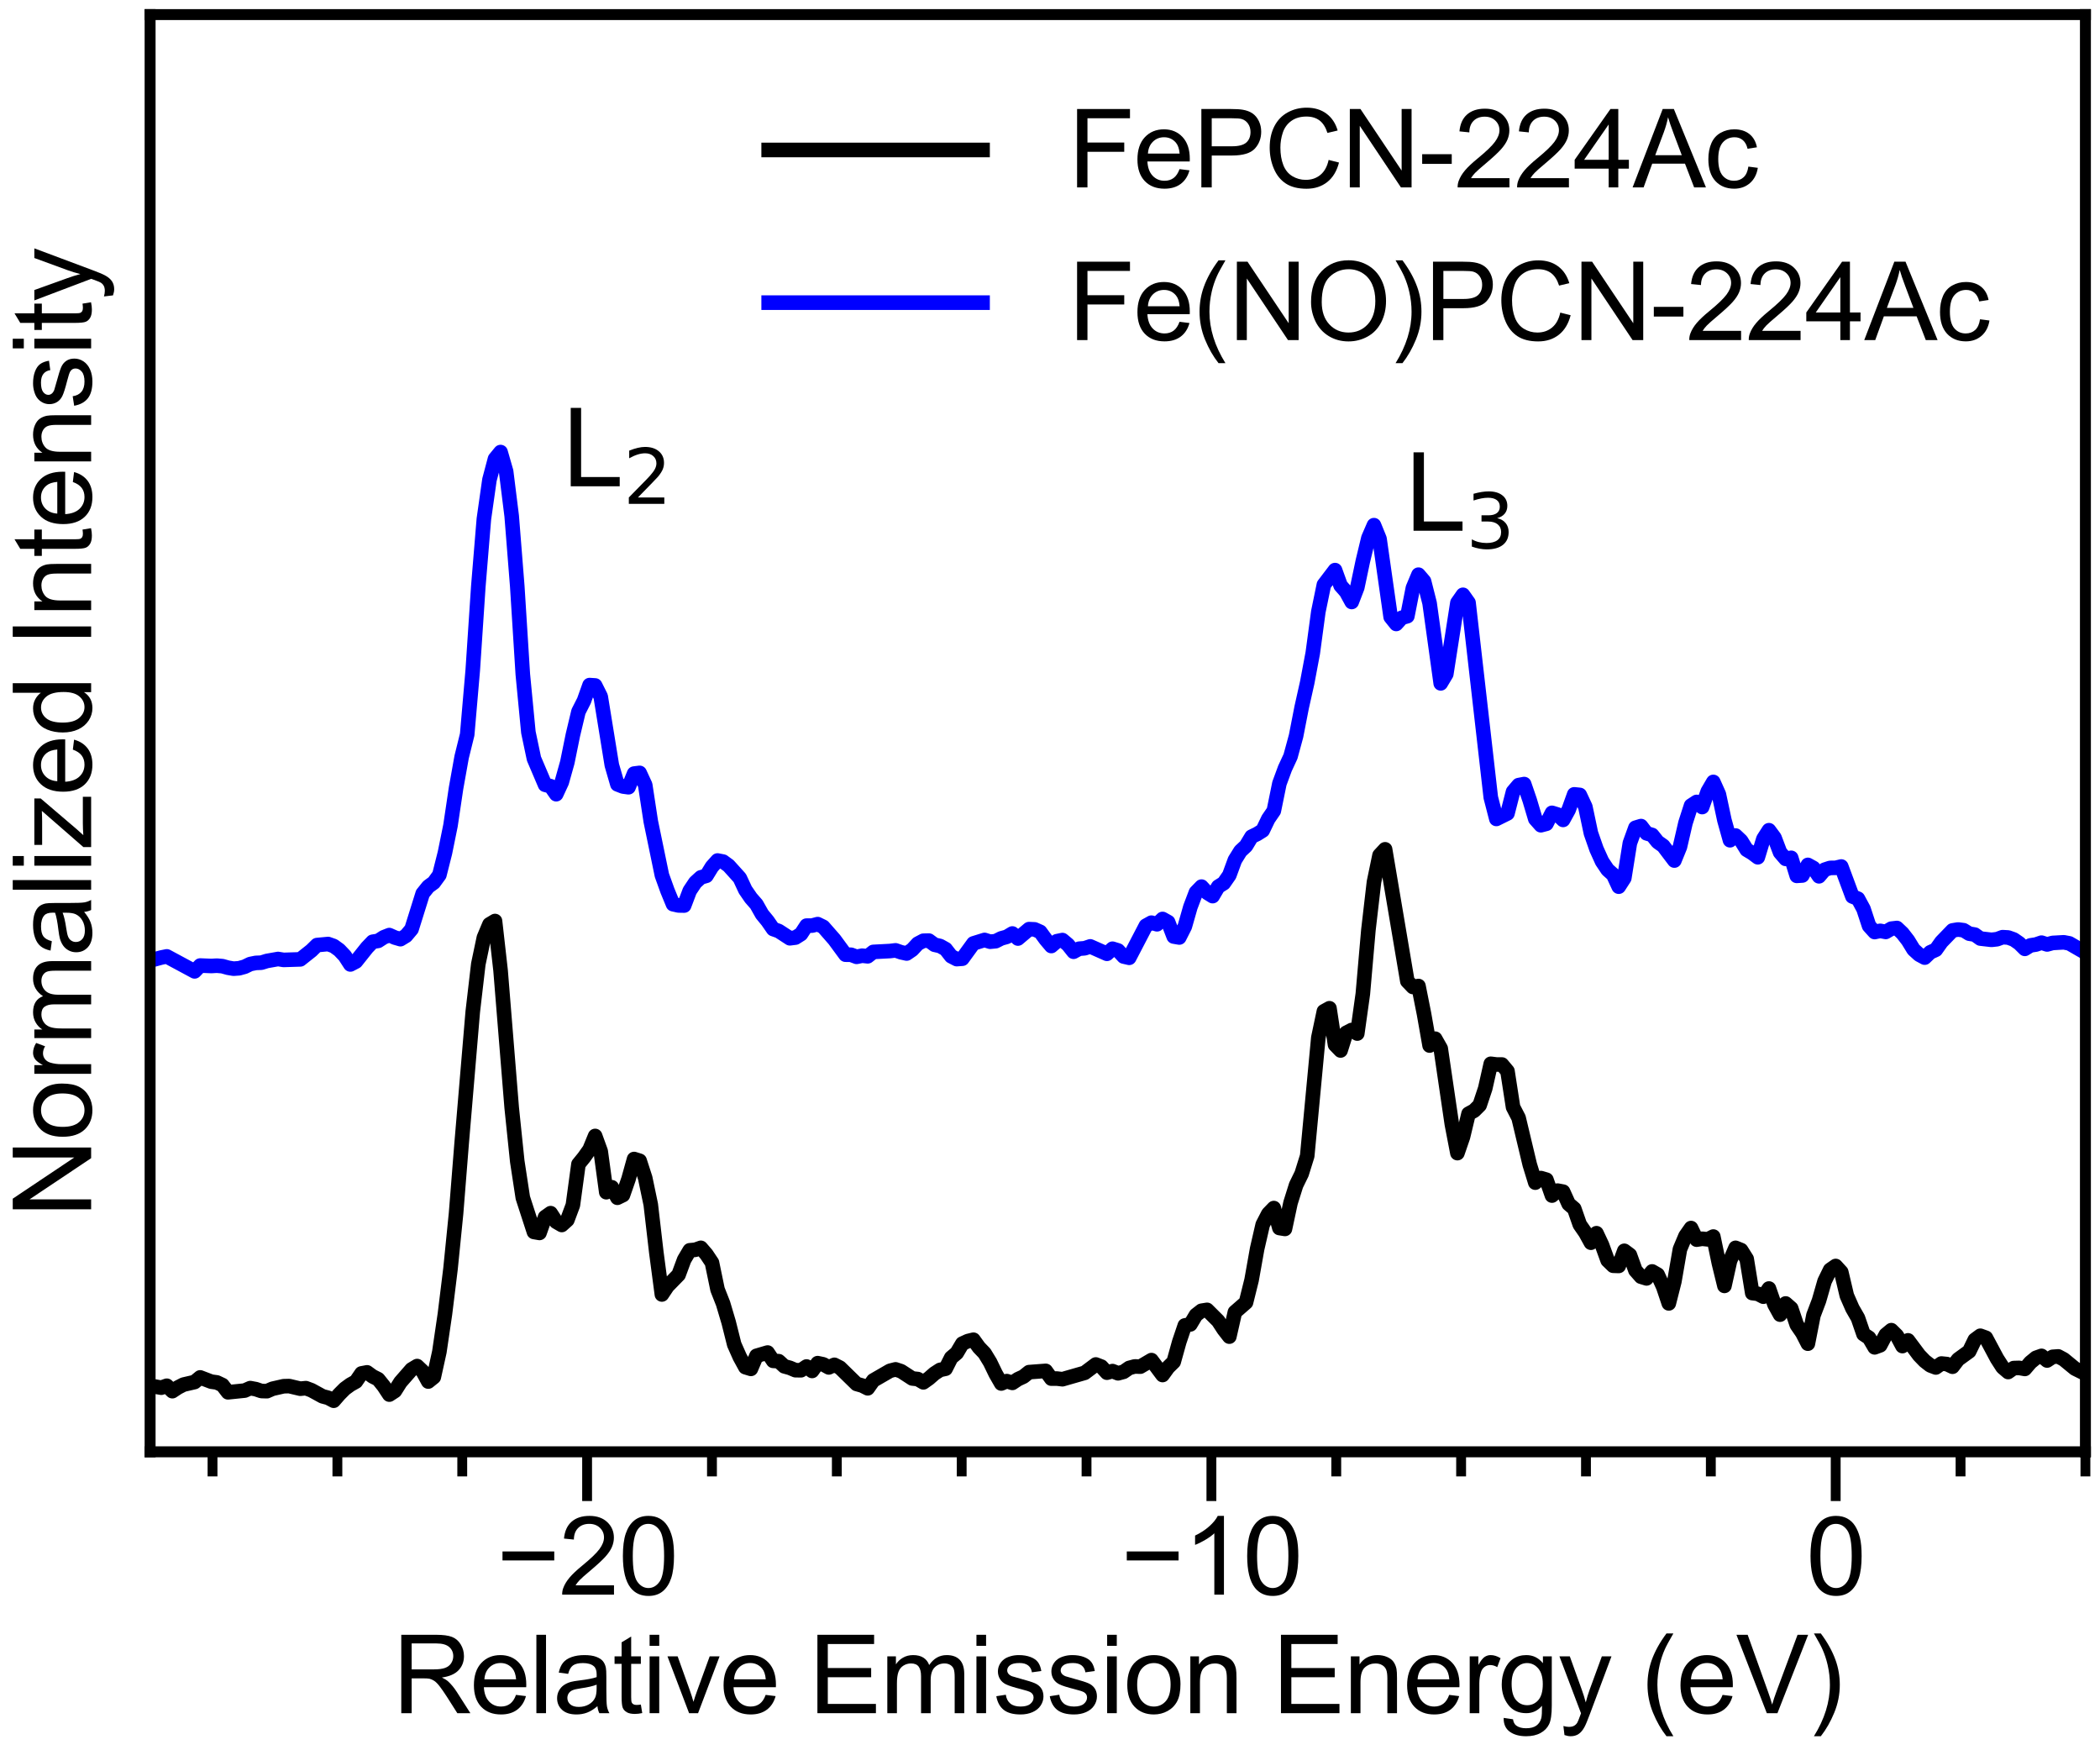 <?xml version="1.0" encoding="utf-8" standalone="no"?>
<!DOCTYPE svg PUBLIC "-//W3C//DTD SVG 1.1//EN"
  "http://www.w3.org/Graphics/SVG/1.1/DTD/svg11.dtd">
<svg xmlns:xlink="http://www.w3.org/1999/xlink" width="432pt" height="360pt" viewBox="0 0 432 360" xmlns="http://www.w3.org/2000/svg" version="1.1">
 <defs>
  <style type="text/css">*{stroke-linejoin: round; stroke-linecap: butt}</style>
 </defs>
 <g id="figure_1">
  <g id="patch_1">
   <path d="M 0 360 
L 432 360 
L 432 0 
L 0 0 
z
" style="fill: #ffffff"/>
  </g>
  <g id="axes_1">
   <g id="patch_2">
    <path d="M 30.878 298.609 
L 429 298.609 
L 429 3 
L 30.878 3 
z
" style="fill: #ffffff"/>
   </g>
   <g id="matplotlib.axis_1">
    <g id="xtick_1">
     <g id="line2d_1">
      <defs>
       <path id="m5e67b6a4f3" d="M 0 0 
L 0 10.125 
" style="stroke: #000000; stroke-width: 2.025"/>
      </defs>
      <g>
       <use xlink:href="#m5e67b6a4f3" x="120.776" y="298.609" style="stroke: #000000; stroke-width: 2.025"/>
      </g>
     </g>
     <g id="text_1">
      <!-- −20 -->
      <g transform="translate(102.118 327.982) scale(0.22 -0.22)">
       <defs>
        <path id="ArialMT-2212" d="M 3381 1997 
L 356 1997 
L 356 2522 
L 3381 2522 
L 3381 1997 
z
" transform="scale(0.016)"/>
        <path id="ArialMT-32" d="M 3222 541 
L 3222 0 
L 194 0 
Q 188 203 259 391 
Q 375 700 629 1000 
Q 884 1300 1366 1694 
Q 2113 2306 2375 2664 
Q 2638 3022 2638 3341 
Q 2638 3675 2398 3904 
Q 2159 4134 1775 4134 
Q 1369 4134 1125 3890 
Q 881 3647 878 3216 
L 300 3275 
Q 359 3922 746 4261 
Q 1134 4600 1788 4600 
Q 2447 4600 2831 4234 
Q 3216 3869 3216 3328 
Q 3216 3053 3103 2787 
Q 2991 2522 2730 2228 
Q 2469 1934 1863 1422 
Q 1356 997 1212 845 
Q 1069 694 975 541 
L 3222 541 
z
" transform="scale(0.016)"/>
        <path id="ArialMT-30" d="M 266 2259 
Q 266 3072 433 3567 
Q 600 4063 929 4331 
Q 1259 4600 1759 4600 
Q 2128 4600 2406 4451 
Q 2684 4303 2865 4023 
Q 3047 3744 3150 3342 
Q 3253 2941 3253 2259 
Q 3253 1453 3087 958 
Q 2922 463 2592 192 
Q 2263 -78 1759 -78 
Q 1097 -78 719 397 
Q 266 969 266 2259 
z
M 844 2259 
Q 844 1131 1108 757 
Q 1372 384 1759 384 
Q 2147 384 2411 759 
Q 2675 1134 2675 2259 
Q 2675 3391 2411 3762 
Q 2147 4134 1753 4134 
Q 1366 4134 1134 3806 
Q 844 3388 844 2259 
z
" transform="scale(0.016)"/>
       </defs>
       <use xlink:href="#ArialMT-2212"/>
       <use xlink:href="#ArialMT-32" x="58.398"/>
       <use xlink:href="#ArialMT-30" x="114.014"/>
      </g>
     </g>
    </g>
    <g id="xtick_2">
     <g id="line2d_2">
      <g>
       <use xlink:href="#m5e67b6a4f3" x="249.203" y="298.609" style="stroke: #000000; stroke-width: 2.025"/>
      </g>
     </g>
     <g id="text_2">
      <!-- −10 -->
      <g transform="translate(230.544 327.982) scale(0.22 -0.22)">
       <defs>
        <path id="ArialMT-31" d="M 2384 0 
L 1822 0 
L 1822 3584 
Q 1619 3391 1289 3197 
Q 959 3003 697 2906 
L 697 3450 
Q 1169 3672 1522 3987 
Q 1875 4303 2022 4600 
L 2384 4600 
L 2384 0 
z
" transform="scale(0.016)"/>
       </defs>
       <use xlink:href="#ArialMT-2212"/>
       <use xlink:href="#ArialMT-31" x="58.398"/>
       <use xlink:href="#ArialMT-30" x="114.014"/>
      </g>
     </g>
    </g>
    <g id="xtick_3">
     <g id="line2d_3">
      <g>
       <use xlink:href="#m5e67b6a4f3" x="377.629" y="298.609" style="stroke: #000000; stroke-width: 2.025"/>
      </g>
     </g>
     <g id="text_3">
      <!-- 0 -->
      <g transform="translate(371.512 327.982) scale(0.22 -0.22)">
       <use xlink:href="#ArialMT-30"/>
      </g>
     </g>
    </g>
    <g id="xtick_4">
     <g id="line2d_4">
      <defs>
       <path id="m7cd002c8b7" d="M 0 0 
L 0 5.062 
" style="stroke: #000000; stroke-width: 2.025"/>
      </defs>
      <g>
       <use xlink:href="#m7cd002c8b7" x="43.72" y="298.609" style="stroke: #000000; stroke-width: 2.025"/>
      </g>
     </g>
    </g>
    <g id="xtick_5">
     <g id="line2d_5">
      <g>
       <use xlink:href="#m7cd002c8b7" x="69.406" y="298.609" style="stroke: #000000; stroke-width: 2.025"/>
      </g>
     </g>
    </g>
    <g id="xtick_6">
     <g id="line2d_6">
      <g>
       <use xlink:href="#m7cd002c8b7" x="95.091" y="298.609" style="stroke: #000000; stroke-width: 2.025"/>
      </g>
     </g>
    </g>
    <g id="xtick_7">
     <g id="line2d_7">
      <g>
       <use xlink:href="#m7cd002c8b7" x="146.462" y="298.609" style="stroke: #000000; stroke-width: 2.025"/>
      </g>
     </g>
    </g>
    <g id="xtick_8">
     <g id="line2d_8">
      <g>
       <use xlink:href="#m7cd002c8b7" x="172.147" y="298.609" style="stroke: #000000; stroke-width: 2.025"/>
      </g>
     </g>
    </g>
    <g id="xtick_9">
     <g id="line2d_9">
      <g>
       <use xlink:href="#m7cd002c8b7" x="197.832" y="298.609" style="stroke: #000000; stroke-width: 2.025"/>
      </g>
     </g>
    </g>
    <g id="xtick_10">
     <g id="line2d_10">
      <g>
       <use xlink:href="#m7cd002c8b7" x="223.517" y="298.609" style="stroke: #000000; stroke-width: 2.025"/>
      </g>
     </g>
    </g>
    <g id="xtick_11">
     <g id="line2d_11">
      <g>
       <use xlink:href="#m7cd002c8b7" x="274.888" y="298.609" style="stroke: #000000; stroke-width: 2.025"/>
      </g>
     </g>
    </g>
    <g id="xtick_12">
     <g id="line2d_12">
      <g>
       <use xlink:href="#m7cd002c8b7" x="300.573" y="298.609" style="stroke: #000000; stroke-width: 2.025"/>
      </g>
     </g>
    </g>
    <g id="xtick_13">
     <g id="line2d_13">
      <g>
       <use xlink:href="#m7cd002c8b7" x="326.259" y="298.609" style="stroke: #000000; stroke-width: 2.025"/>
      </g>
     </g>
    </g>
    <g id="xtick_14">
     <g id="line2d_14">
      <g>
       <use xlink:href="#m7cd002c8b7" x="351.944" y="298.609" style="stroke: #000000; stroke-width: 2.025"/>
      </g>
     </g>
    </g>
    <g id="xtick_15">
     <g id="line2d_15">
      <g>
       <use xlink:href="#m7cd002c8b7" x="403.314" y="298.609" style="stroke: #000000; stroke-width: 2.025"/>
      </g>
     </g>
    </g>
    <g id="xtick_16">
     <g id="line2d_16">
      <g>
       <use xlink:href="#m7cd002c8b7" x="429" y="298.609" style="stroke: #000000; stroke-width: 2.025"/>
      </g>
     </g>
    </g>
    <g id="text_4">
     <!-- Relative Emission Energy (eV) -->
     <g transform="translate(80.779 352.369) scale(0.22 -0.22)">
      <defs>
       <path id="ArialMT-52" d="M 503 0 
L 503 4581 
L 2534 4581 
Q 3147 4581 3465 4457 
Q 3784 4334 3975 4021 
Q 4166 3709 4166 3331 
Q 4166 2844 3850 2509 
Q 3534 2175 2875 2084 
Q 3116 1969 3241 1856 
Q 3506 1613 3744 1247 
L 4541 0 
L 3778 0 
L 3172 953 
Q 2906 1366 2734 1584 
Q 2563 1803 2427 1890 
Q 2291 1978 2150 2013 
Q 2047 2034 1813 2034 
L 1109 2034 
L 1109 0 
L 503 0 
z
M 1109 2559 
L 2413 2559 
Q 2828 2559 3062 2645 
Q 3297 2731 3419 2920 
Q 3541 3109 3541 3331 
Q 3541 3656 3305 3865 
Q 3069 4075 2559 4075 
L 1109 4075 
L 1109 2559 
z
" transform="scale(0.016)"/>
       <path id="ArialMT-65" d="M 2694 1069 
L 3275 997 
Q 3138 488 2766 206 
Q 2394 -75 1816 -75 
Q 1088 -75 661 373 
Q 234 822 234 1631 
Q 234 2469 665 2931 
Q 1097 3394 1784 3394 
Q 2450 3394 2872 2941 
Q 3294 2488 3294 1666 
Q 3294 1616 3291 1516 
L 816 1516 
Q 847 969 1125 678 
Q 1403 388 1819 388 
Q 2128 388 2347 550 
Q 2566 713 2694 1069 
z
M 847 1978 
L 2700 1978 
Q 2663 2397 2488 2606 
Q 2219 2931 1791 2931 
Q 1403 2931 1139 2672 
Q 875 2413 847 1978 
z
" transform="scale(0.016)"/>
       <path id="ArialMT-6c" d="M 409 0 
L 409 4581 
L 972 4581 
L 972 0 
L 409 0 
z
" transform="scale(0.016)"/>
       <path id="ArialMT-61" d="M 2588 409 
Q 2275 144 1986 34 
Q 1697 -75 1366 -75 
Q 819 -75 525 192 
Q 231 459 231 875 
Q 231 1119 342 1320 
Q 453 1522 633 1644 
Q 813 1766 1038 1828 
Q 1203 1872 1538 1913 
Q 2219 1994 2541 2106 
Q 2544 2222 2544 2253 
Q 2544 2597 2384 2738 
Q 2169 2928 1744 2928 
Q 1347 2928 1158 2789 
Q 969 2650 878 2297 
L 328 2372 
Q 403 2725 575 2942 
Q 747 3159 1072 3276 
Q 1397 3394 1825 3394 
Q 2250 3394 2515 3294 
Q 2781 3194 2906 3042 
Q 3031 2891 3081 2659 
Q 3109 2516 3109 2141 
L 3109 1391 
Q 3109 606 3145 398 
Q 3181 191 3288 0 
L 2700 0 
Q 2613 175 2588 409 
z
M 2541 1666 
Q 2234 1541 1622 1453 
Q 1275 1403 1131 1340 
Q 988 1278 909 1158 
Q 831 1038 831 891 
Q 831 666 1001 516 
Q 1172 366 1500 366 
Q 1825 366 2078 508 
Q 2331 650 2450 897 
Q 2541 1088 2541 1459 
L 2541 1666 
z
" transform="scale(0.016)"/>
       <path id="ArialMT-74" d="M 1650 503 
L 1731 6 
Q 1494 -44 1306 -44 
Q 1000 -44 831 53 
Q 663 150 594 308 
Q 525 466 525 972 
L 525 2881 
L 113 2881 
L 113 3319 
L 525 3319 
L 525 4141 
L 1084 4478 
L 1084 3319 
L 1650 3319 
L 1650 2881 
L 1084 2881 
L 1084 941 
Q 1084 700 1114 631 
Q 1144 563 1211 522 
Q 1278 481 1403 481 
Q 1497 481 1650 503 
z
" transform="scale(0.016)"/>
       <path id="ArialMT-69" d="M 425 3934 
L 425 4581 
L 988 4581 
L 988 3934 
L 425 3934 
z
M 425 0 
L 425 3319 
L 988 3319 
L 988 0 
L 425 0 
z
" transform="scale(0.016)"/>
       <path id="ArialMT-76" d="M 1344 0 
L 81 3319 
L 675 3319 
L 1388 1331 
Q 1503 1009 1600 663 
Q 1675 925 1809 1294 
L 2547 3319 
L 3125 3319 
L 1869 0 
L 1344 0 
z
" transform="scale(0.016)"/>
       <path id="ArialMT-20" transform="scale(0.016)"/>
       <path id="ArialMT-45" d="M 506 0 
L 506 4581 
L 3819 4581 
L 3819 4041 
L 1113 4041 
L 1113 2638 
L 3647 2638 
L 3647 2100 
L 1113 2100 
L 1113 541 
L 3925 541 
L 3925 0 
L 506 0 
z
" transform="scale(0.016)"/>
       <path id="ArialMT-6d" d="M 422 0 
L 422 3319 
L 925 3319 
L 925 2853 
Q 1081 3097 1340 3245 
Q 1600 3394 1931 3394 
Q 2300 3394 2536 3241 
Q 2772 3088 2869 2813 
Q 3263 3394 3894 3394 
Q 4388 3394 4653 3120 
Q 4919 2847 4919 2278 
L 4919 0 
L 4359 0 
L 4359 2091 
Q 4359 2428 4304 2576 
Q 4250 2725 4106 2815 
Q 3963 2906 3769 2906 
Q 3419 2906 3187 2673 
Q 2956 2441 2956 1928 
L 2956 0 
L 2394 0 
L 2394 2156 
Q 2394 2531 2256 2718 
Q 2119 2906 1806 2906 
Q 1569 2906 1367 2781 
Q 1166 2656 1075 2415 
Q 984 2175 984 1722 
L 984 0 
L 422 0 
z
" transform="scale(0.016)"/>
       <path id="ArialMT-73" d="M 197 991 
L 753 1078 
Q 800 744 1014 566 
Q 1228 388 1613 388 
Q 2000 388 2187 545 
Q 2375 703 2375 916 
Q 2375 1106 2209 1216 
Q 2094 1291 1634 1406 
Q 1016 1563 777 1677 
Q 538 1791 414 1992 
Q 291 2194 291 2438 
Q 291 2659 392 2848 
Q 494 3038 669 3163 
Q 800 3259 1026 3326 
Q 1253 3394 1513 3394 
Q 1903 3394 2198 3281 
Q 2494 3169 2634 2976 
Q 2775 2784 2828 2463 
L 2278 2388 
Q 2241 2644 2061 2787 
Q 1881 2931 1553 2931 
Q 1166 2931 1000 2803 
Q 834 2675 834 2503 
Q 834 2394 903 2306 
Q 972 2216 1119 2156 
Q 1203 2125 1616 2013 
Q 2213 1853 2448 1751 
Q 2684 1650 2818 1456 
Q 2953 1263 2953 975 
Q 2953 694 2789 445 
Q 2625 197 2315 61 
Q 2006 -75 1616 -75 
Q 969 -75 630 194 
Q 291 463 197 991 
z
" transform="scale(0.016)"/>
       <path id="ArialMT-6f" d="M 213 1659 
Q 213 2581 725 3025 
Q 1153 3394 1769 3394 
Q 2453 3394 2887 2945 
Q 3322 2497 3322 1706 
Q 3322 1066 3130 698 
Q 2938 331 2570 128 
Q 2203 -75 1769 -75 
Q 1072 -75 642 372 
Q 213 819 213 1659 
z
M 791 1659 
Q 791 1022 1069 705 
Q 1347 388 1769 388 
Q 2188 388 2466 706 
Q 2744 1025 2744 1678 
Q 2744 2294 2464 2611 
Q 2184 2928 1769 2928 
Q 1347 2928 1069 2612 
Q 791 2297 791 1659 
z
" transform="scale(0.016)"/>
       <path id="ArialMT-6e" d="M 422 0 
L 422 3319 
L 928 3319 
L 928 2847 
Q 1294 3394 1984 3394 
Q 2284 3394 2536 3286 
Q 2788 3178 2913 3003 
Q 3038 2828 3088 2588 
Q 3119 2431 3119 2041 
L 3119 0 
L 2556 0 
L 2556 2019 
Q 2556 2363 2490 2533 
Q 2425 2703 2258 2804 
Q 2091 2906 1866 2906 
Q 1506 2906 1245 2678 
Q 984 2450 984 1813 
L 984 0 
L 422 0 
z
" transform="scale(0.016)"/>
       <path id="ArialMT-72" d="M 416 0 
L 416 3319 
L 922 3319 
L 922 2816 
Q 1116 3169 1280 3281 
Q 1444 3394 1641 3394 
Q 1925 3394 2219 3213 
L 2025 2691 
Q 1819 2813 1613 2813 
Q 1428 2813 1281 2702 
Q 1134 2591 1072 2394 
Q 978 2094 978 1738 
L 978 0 
L 416 0 
z
" transform="scale(0.016)"/>
       <path id="ArialMT-67" d="M 319 -275 
L 866 -356 
Q 900 -609 1056 -725 
Q 1266 -881 1628 -881 
Q 2019 -881 2231 -725 
Q 2444 -569 2519 -288 
Q 2563 -116 2559 434 
Q 2191 0 1641 0 
Q 956 0 581 494 
Q 206 988 206 1678 
Q 206 2153 378 2554 
Q 550 2956 876 3175 
Q 1203 3394 1644 3394 
Q 2231 3394 2613 2919 
L 2613 3319 
L 3131 3319 
L 3131 450 
Q 3131 -325 2973 -648 
Q 2816 -972 2473 -1159 
Q 2131 -1347 1631 -1347 
Q 1038 -1347 672 -1080 
Q 306 -813 319 -275 
z
M 784 1719 
Q 784 1066 1043 766 
Q 1303 466 1694 466 
Q 2081 466 2343 764 
Q 2606 1063 2606 1700 
Q 2606 2309 2336 2618 
Q 2066 2928 1684 2928 
Q 1309 2928 1046 2623 
Q 784 2319 784 1719 
z
" transform="scale(0.016)"/>
       <path id="ArialMT-79" d="M 397 -1278 
L 334 -750 
Q 519 -800 656 -800 
Q 844 -800 956 -737 
Q 1069 -675 1141 -563 
Q 1194 -478 1313 -144 
Q 1328 -97 1363 -6 
L 103 3319 
L 709 3319 
L 1400 1397 
Q 1534 1031 1641 628 
Q 1738 1016 1872 1384 
L 2581 3319 
L 3144 3319 
L 1881 -56 
Q 1678 -603 1566 -809 
Q 1416 -1088 1222 -1217 
Q 1028 -1347 759 -1347 
Q 597 -1347 397 -1278 
z
" transform="scale(0.016)"/>
       <path id="ArialMT-28" d="M 1497 -1347 
Q 1031 -759 709 28 
Q 388 816 388 1659 
Q 388 2403 628 3084 
Q 909 3875 1497 4659 
L 1900 4659 
Q 1522 4009 1400 3731 
Q 1209 3300 1100 2831 
Q 966 2247 966 1656 
Q 966 153 1900 -1347 
L 1497 -1347 
z
" transform="scale(0.016)"/>
       <path id="ArialMT-56" d="M 1803 0 
L 28 4581 
L 684 4581 
L 1875 1253 
Q 2019 853 2116 503 
Q 2222 878 2363 1253 
L 3600 4581 
L 4219 4581 
L 2425 0 
L 1803 0 
z
" transform="scale(0.016)"/>
       <path id="ArialMT-29" d="M 791 -1347 
L 388 -1347 
Q 1322 153 1322 1656 
Q 1322 2244 1188 2822 
Q 1081 3291 891 3722 
Q 769 4003 388 4659 
L 791 4659 
Q 1378 3875 1659 3084 
Q 1900 2403 1900 1659 
Q 1900 816 1576 28 
Q 1253 -759 791 -1347 
z
" transform="scale(0.016)"/>
      </defs>
      <use xlink:href="#ArialMT-52"/>
      <use xlink:href="#ArialMT-65" x="72.217"/>
      <use xlink:href="#ArialMT-6c" x="127.832"/>
      <use xlink:href="#ArialMT-61" x="150.049"/>
      <use xlink:href="#ArialMT-74" x="205.664"/>
      <use xlink:href="#ArialMT-69" x="233.447"/>
      <use xlink:href="#ArialMT-76" x="255.664"/>
      <use xlink:href="#ArialMT-65" x="305.664"/>
      <use xlink:href="#ArialMT-20" x="361.279"/>
      <use xlink:href="#ArialMT-45" x="389.062"/>
      <use xlink:href="#ArialMT-6d" x="455.762"/>
      <use xlink:href="#ArialMT-69" x="539.062"/>
      <use xlink:href="#ArialMT-73" x="561.279"/>
      <use xlink:href="#ArialMT-73" x="611.279"/>
      <use xlink:href="#ArialMT-69" x="661.279"/>
      <use xlink:href="#ArialMT-6f" x="683.496"/>
      <use xlink:href="#ArialMT-6e" x="739.111"/>
      <use xlink:href="#ArialMT-20" x="794.727"/>
      <use xlink:href="#ArialMT-45" x="822.51"/>
      <use xlink:href="#ArialMT-6e" x="889.209"/>
      <use xlink:href="#ArialMT-65" x="944.824"/>
      <use xlink:href="#ArialMT-72" x="1000.439"/>
      <use xlink:href="#ArialMT-67" x="1033.74"/>
      <use xlink:href="#ArialMT-79" x="1089.355"/>
      <use xlink:href="#ArialMT-20" x="1139.355"/>
      <use xlink:href="#ArialMT-28" x="1167.139"/>
      <use xlink:href="#ArialMT-65" x="1200.439"/>
      <use xlink:href="#ArialMT-56" x="1256.055"/>
      <use xlink:href="#ArialMT-29" x="1322.754"/>
     </g>
    </g>
   </g>
   <g id="matplotlib.axis_2">
    <g id="text_5">
     <!-- Normalized Intensity -->
     <g transform="translate(18.747 250.449) rotate(-90) scale(0.22 -0.22)">
      <defs>
       <path id="ArialMT-4e" d="M 488 0 
L 488 4581 
L 1109 4581 
L 3516 984 
L 3516 4581 
L 4097 4581 
L 4097 0 
L 3475 0 
L 1069 3600 
L 1069 0 
L 488 0 
z
" transform="scale(0.016)"/>
       <path id="ArialMT-7a" d="M 125 0 
L 125 456 
L 2238 2881 
Q 1878 2863 1603 2863 
L 250 2863 
L 250 3319 
L 2963 3319 
L 2963 2947 
L 1166 841 
L 819 456 
Q 1197 484 1528 484 
L 3063 484 
L 3063 0 
L 125 0 
z
" transform="scale(0.016)"/>
       <path id="ArialMT-64" d="M 2575 0 
L 2575 419 
Q 2259 -75 1647 -75 
Q 1250 -75 917 144 
Q 584 363 401 755 
Q 219 1147 219 1656 
Q 219 2153 384 2558 
Q 550 2963 881 3178 
Q 1213 3394 1622 3394 
Q 1922 3394 2156 3267 
Q 2391 3141 2538 2938 
L 2538 4581 
L 3097 4581 
L 3097 0 
L 2575 0 
z
M 797 1656 
Q 797 1019 1065 703 
Q 1334 388 1700 388 
Q 2069 388 2326 689 
Q 2584 991 2584 1609 
Q 2584 2291 2321 2609 
Q 2059 2928 1675 2928 
Q 1300 2928 1048 2622 
Q 797 2316 797 1656 
z
" transform="scale(0.016)"/>
       <path id="ArialMT-49" d="M 597 0 
L 597 4581 
L 1203 4581 
L 1203 0 
L 597 0 
z
" transform="scale(0.016)"/>
      </defs>
      <use xlink:href="#ArialMT-4e"/>
      <use xlink:href="#ArialMT-6f" x="72.217"/>
      <use xlink:href="#ArialMT-72" x="127.832"/>
      <use xlink:href="#ArialMT-6d" x="161.133"/>
      <use xlink:href="#ArialMT-61" x="244.434"/>
      <use xlink:href="#ArialMT-6c" x="300.049"/>
      <use xlink:href="#ArialMT-69" x="322.266"/>
      <use xlink:href="#ArialMT-7a" x="344.482"/>
      <use xlink:href="#ArialMT-65" x="394.482"/>
      <use xlink:href="#ArialMT-64" x="450.098"/>
      <use xlink:href="#ArialMT-20" x="505.713"/>
      <use xlink:href="#ArialMT-49" x="533.496"/>
      <use xlink:href="#ArialMT-6e" x="561.279"/>
      <use xlink:href="#ArialMT-74" x="616.895"/>
      <use xlink:href="#ArialMT-65" x="644.678"/>
      <use xlink:href="#ArialMT-6e" x="700.293"/>
      <use xlink:href="#ArialMT-73" x="755.908"/>
      <use xlink:href="#ArialMT-69" x="805.908"/>
      <use xlink:href="#ArialMT-74" x="828.125"/>
      <use xlink:href="#ArialMT-79" x="855.908"/>
     </g>
    </g>
   </g>
   <g id="line2d_17">
    <path d="M 30.878 285.013 
L 33.167 285.422 
L 34.311 285.021 
L 35.455 286.137 
L 36.6 285.377 
L 37.744 284.788 
L 40.033 284.258 
L 41.177 283.307 
L 43.466 284.183 
L 44.61 284.339 
L 45.755 284.88 
L 46.899 286.368 
L 50.332 286.015 
L 51.477 285.508 
L 52.621 285.72 
L 53.766 286.106 
L 54.91 286.141 
L 56.054 285.641 
L 58.343 285.12 
L 59.488 285.091 
L 61.776 285.63 
L 62.921 285.517 
L 64.065 285.943 
L 66.354 287.195 
L 67.498 287.497 
L 68.643 288.103 
L 69.787 286.784 
L 70.932 285.634 
L 72.076 284.798 
L 73.22 284.159 
L 74.365 282.487 
L 75.509 282.269 
L 76.654 283.102 
L 77.798 283.677 
L 78.942 285.104 
L 80.087 286.841 
L 81.231 286.097 
L 82.375 284.285 
L 84.664 281.664 
L 85.809 280.974 
L 86.953 282.061 
L 88.097 284.159 
L 89.242 283.239 
L 90.386 278.039 
L 91.531 270.254 
L 92.675 260.972 
L 93.819 249.57 
L 94.964 235.2 
L 97.253 208.095 
L 98.397 198.291 
L 99.541 192.848 
L 100.686 190.126 
L 101.83 189.438 
L 102.975 199.603 
L 105.263 227.83 
L 106.408 238.866 
L 107.552 246.347 
L 109.841 253.391 
L 110.985 253.588 
L 112.13 250.339 
L 113.274 249.526 
L 114.419 251.294 
L 115.563 251.956 
L 116.707 250.928 
L 117.852 247.864 
L 118.996 239.451 
L 120.14 238.046 
L 121.285 236.431 
L 122.429 233.646 
L 123.574 236.81 
L 124.718 245.216 
L 125.862 244.201 
L 127.007 246.356 
L 128.151 245.8 
L 129.296 242.501 
L 130.44 238.39 
L 131.584 238.747 
L 132.729 242.288 
L 133.873 247.756 
L 135.018 257.618 
L 136.162 266.249 
L 137.306 264.541 
L 139.595 262.196 
L 140.74 259.102 
L 141.884 257.164 
L 143.028 257.059 
L 144.173 256.656 
L 145.317 257.983 
L 146.462 259.698 
L 147.606 265.217 
L 148.75 268.121 
L 149.895 271.971 
L 151.039 276.526 
L 152.184 279.105 
L 153.328 281.198 
L 154.472 281.552 
L 155.617 278.867 
L 157.905 278.192 
L 159.05 279.902 
L 160.194 279.971 
L 161.339 281.024 
L 162.483 281.339 
L 163.627 281.82 
L 164.772 281.839 
L 165.916 281.065 
L 167.061 281.977 
L 168.205 280.377 
L 169.349 280.618 
L 170.494 281.25 
L 171.638 280.719 
L 172.783 281.299 
L 176.216 284.655 
L 177.36 284.977 
L 178.505 285.55 
L 179.649 283.932 
L 183.082 281.948 
L 184.227 281.653 
L 185.371 282.032 
L 187.66 283.521 
L 188.804 283.647 
L 189.949 284.321 
L 191.093 283.506 
L 192.237 282.506 
L 193.382 281.764 
L 194.526 281.519 
L 195.671 279.253 
L 196.815 278.29 
L 197.959 276.364 
L 199.104 275.835 
L 200.248 275.556 
L 201.392 277.137 
L 202.537 278.326 
L 203.681 280.201 
L 204.826 282.566 
L 205.97 284.56 
L 207.114 284.071 
L 208.259 284.434 
L 209.403 283.672 
L 210.548 283.139 
L 211.692 282.223 
L 215.125 281.963 
L 216.27 283.554 
L 217.414 283.546 
L 218.558 283.681 
L 223.136 282.367 
L 225.425 280.648 
L 226.569 281.09 
L 227.714 282.336 
L 228.858 282.008 
L 230.002 282.462 
L 231.147 282.153 
L 232.291 281.361 
L 233.436 281.051 
L 234.58 281.094 
L 236.869 279.747 
L 239.157 282.815 
L 240.302 281.232 
L 241.446 280.11 
L 242.591 276.001 
L 243.735 272.619 
L 244.879 272.4 
L 246.024 270.489 
L 247.168 269.596 
L 248.313 269.414 
L 250.601 271.696 
L 251.746 273.446 
L 252.89 274.919 
L 254.035 269.883 
L 256.323 267.888 
L 257.468 263.284 
L 258.612 256.856 
L 259.757 251.878 
L 260.901 249.662 
L 262.045 248.478 
L 263.19 252.579 
L 264.334 252.766 
L 265.479 247.403 
L 266.623 243.762 
L 267.767 241.422 
L 268.912 237.756 
L 271.201 213.426 
L 272.345 208.009 
L 273.489 207.378 
L 274.634 214.879 
L 275.778 216.064 
L 276.922 212.44 
L 278.067 211.85 
L 279.211 212.583 
L 280.356 204.413 
L 281.5 191.289 
L 282.644 181.435 
L 283.789 175.917 
L 284.933 174.687 
L 289.511 201.808 
L 290.655 203.004 
L 291.8 202.806 
L 292.944 208.556 
L 294.088 215.048 
L 295.233 213.641 
L 296.377 215.656 
L 298.666 231.228 
L 299.81 237.174 
L 300.955 233.849 
L 302.099 229.077 
L 303.244 228.453 
L 304.388 227.307 
L 305.532 223.87 
L 306.677 218.8 
L 307.821 218.946 
L 308.966 218.948 
L 310.11 220.316 
L 311.254 227.715 
L 312.399 229.929 
L 314.687 239.522 
L 315.832 243.245 
L 316.976 242.305 
L 318.121 242.643 
L 319.265 245.905 
L 320.409 244.888 
L 321.554 245.103 
L 322.698 247.627 
L 323.843 248.604 
L 324.987 251.875 
L 326.131 253.526 
L 327.276 255.603 
L 328.42 253.649 
L 329.565 256.083 
L 330.709 259.23 
L 331.853 260.341 
L 332.998 260.379 
L 334.142 257.268 
L 335.287 258.12 
L 336.431 261.295 
L 337.575 262.594 
L 338.72 262.941 
L 339.864 261.51 
L 341.009 262.171 
L 342.153 264.682 
L 343.297 268.086 
L 344.442 263.571 
L 345.586 256.946 
L 346.731 254.221 
L 347.875 252.588 
L 349.019 254.971 
L 350.164 254.789 
L 351.308 254.912 
L 352.453 254.336 
L 353.597 259.813 
L 354.741 264.484 
L 355.886 259.321 
L 357.03 256.658 
L 358.174 257.12 
L 359.319 258.936 
L 360.463 265.964 
L 361.608 266.109 
L 362.752 266.704 
L 363.896 265.023 
L 365.041 268.317 
L 366.185 270.395 
L 367.33 268.098 
L 368.474 269.102 
L 369.618 272.486 
L 370.763 274.153 
L 371.907 276.371 
L 373.052 270.527 
L 374.196 267.514 
L 375.34 263.529 
L 376.485 261.184 
L 377.629 260.389 
L 378.774 261.645 
L 379.918 266.489 
L 381.062 269.1 
L 382.207 271.095 
L 383.351 274.409 
L 384.496 275.168 
L 385.64 277.123 
L 386.784 276.702 
L 387.929 274.542 
L 389.073 273.591 
L 390.218 274.723 
L 391.362 276.863 
L 392.506 275.688 
L 394.795 278.752 
L 395.939 279.937 
L 397.084 280.83 
L 398.228 281.263 
L 399.373 280.452 
L 400.517 280.567 
L 401.661 281.11 
L 402.806 279.609 
L 405.095 277.946 
L 406.239 275.585 
L 407.383 274.739 
L 408.528 275.154 
L 410.817 279.442 
L 411.961 281.219 
L 413.105 282.199 
L 414.25 281.387 
L 415.394 281.354 
L 416.539 281.563 
L 417.683 280.226 
L 418.827 279.284 
L 419.972 278.877 
L 421.116 279.831 
L 422.261 279.073 
L 423.405 278.989 
L 424.549 279.603 
L 426.838 281.483 
L 427.983 282.051 
L 427.983 282.051 
" clip-path="url(#pcecac7c7e9)" style="fill: none; stroke: #000000; stroke-width: 3; stroke-linecap: square"/>
   </g>
   <g id="line2d_18">
    <path d="M 30.878 197.566 
L 33.167 196.947 
L 34.311 196.713 
L 40.033 199.792 
L 41.177 198.594 
L 43.466 198.685 
L 44.61 198.622 
L 45.755 198.721 
L 46.899 199.041 
L 48.044 199.238 
L 49.188 199.154 
L 50.332 198.841 
L 51.477 198.285 
L 52.621 198.054 
L 53.766 198.005 
L 54.91 197.652 
L 57.199 197.248 
L 58.343 197.434 
L 61.776 197.324 
L 64.065 195.507 
L 65.21 194.384 
L 67.498 194.169 
L 68.643 194.572 
L 69.787 195.4 
L 70.932 196.604 
L 72.076 198.369 
L 73.22 197.769 
L 75.509 194.899 
L 76.654 193.702 
L 77.798 193.52 
L 78.942 192.779 
L 80.087 192.329 
L 81.231 192.836 
L 82.375 193.168 
L 83.52 192.471 
L 84.664 191.11 
L 86.953 183.793 
L 88.097 182.365 
L 89.242 181.523 
L 90.386 179.953 
L 91.531 175.417 
L 92.675 169.784 
L 93.819 162.101 
L 94.964 155.713 
L 96.108 151.08 
L 97.253 137.821 
L 98.397 120.615 
L 99.541 106.746 
L 100.686 98.69 
L 101.83 94.382 
L 102.975 92.981 
L 104.119 96.965 
L 105.263 106.14 
L 106.408 120.576 
L 107.552 138.715 
L 108.697 150.616 
L 109.841 156.041 
L 112.13 161.413 
L 113.274 161.707 
L 114.419 163.353 
L 115.563 160.881 
L 116.707 156.8 
L 117.852 151.174 
L 118.996 146.374 
L 120.14 144.12 
L 121.285 140.911 
L 122.429 140.985 
L 123.574 143.276 
L 125.862 157.371 
L 127.007 161.318 
L 128.151 161.764 
L 129.296 161.921 
L 130.44 159.113 
L 131.584 158.969 
L 132.729 161.455 
L 133.873 168.94 
L 136.162 180.018 
L 137.306 183.196 
L 138.451 185.975 
L 139.595 186.231 
L 140.74 186.252 
L 141.884 183.225 
L 143.028 181.509 
L 144.173 180.461 
L 145.317 180.133 
L 146.462 178.27 
L 147.606 176.991 
L 148.75 177.214 
L 149.895 178.05 
L 152.184 180.588 
L 153.328 183.041 
L 154.472 184.7 
L 155.617 186.013 
L 156.761 188.038 
L 157.905 189.433 
L 159.05 191.086 
L 160.194 191.492 
L 162.483 192.986 
L 163.627 192.844 
L 164.772 192.123 
L 165.916 190.381 
L 167.061 190.378 
L 168.205 190.074 
L 169.349 190.633 
L 171.638 193.248 
L 173.927 196.36 
L 175.071 196.377 
L 176.216 196.801 
L 177.36 196.567 
L 178.505 196.692 
L 179.649 195.791 
L 183.082 195.611 
L 184.227 195.471 
L 185.371 195.864 
L 186.515 196.119 
L 187.66 195.335 
L 188.804 194.098 
L 189.949 193.493 
L 191.093 193.467 
L 192.237 194.313 
L 193.382 194.574 
L 194.526 195.212 
L 195.671 196.678 
L 196.815 197.27 
L 197.959 197.188 
L 200.248 194.039 
L 202.537 193.329 
L 203.681 193.694 
L 204.826 193.584 
L 205.97 193.007 
L 207.114 192.689 
L 208.259 192.001 
L 209.403 193.038 
L 211.692 191.105 
L 212.836 191.155 
L 213.981 191.663 
L 215.125 193.227 
L 216.27 194.579 
L 217.414 193.59 
L 218.558 193.355 
L 219.703 194.316 
L 220.847 195.756 
L 221.992 195.133 
L 223.136 195.04 
L 224.28 194.656 
L 227.714 196.178 
L 228.858 195.137 
L 230.002 195.492 
L 231.147 196.737 
L 232.291 197 
L 235.724 190.408 
L 236.869 189.775 
L 238.013 190.105 
L 239.157 189.013 
L 240.302 189.656 
L 241.446 192.624 
L 242.591 192.824 
L 243.735 190.565 
L 244.879 186.555 
L 246.024 183.539 
L 247.168 182.36 
L 248.313 183.602 
L 249.457 184.315 
L 250.601 182.372 
L 251.746 181.652 
L 252.89 180.007 
L 254.035 176.893 
L 255.179 175.052 
L 256.323 173.985 
L 257.468 172.086 
L 258.612 171.533 
L 259.757 170.814 
L 260.901 168.434 
L 262.045 166.766 
L 263.19 161.157 
L 264.334 158.052 
L 265.479 155.582 
L 266.623 151.378 
L 267.767 145.512 
L 268.912 140.394 
L 270.056 134.315 
L 271.201 125.816 
L 272.345 120.263 
L 274.634 117.259 
L 275.778 120.427 
L 276.922 121.726 
L 278.067 123.814 
L 279.211 120.84 
L 280.356 115.407 
L 281.5 110.659 
L 282.644 108.016 
L 283.789 110.829 
L 286.078 126.905 
L 287.222 128.336 
L 288.366 127.063 
L 289.511 126.737 
L 290.655 120.936 
L 291.8 118.201 
L 292.944 119.544 
L 294.088 124.064 
L 296.377 140.555 
L 297.522 138.641 
L 299.81 123.974 
L 300.955 122.34 
L 302.099 123.959 
L 306.677 164.016 
L 307.821 168.44 
L 310.11 167.305 
L 311.254 162.84 
L 312.399 161.487 
L 313.543 161.267 
L 314.687 164.606 
L 315.832 168.448 
L 316.976 169.736 
L 318.121 169.435 
L 319.265 167.187 
L 320.409 167.538 
L 321.554 168.64 
L 322.698 166.557 
L 323.843 163.383 
L 324.987 163.502 
L 326.131 165.955 
L 327.276 171.371 
L 328.42 174.644 
L 329.565 177.175 
L 330.709 178.886 
L 331.853 179.903 
L 332.998 182.374 
L 334.142 180.602 
L 335.287 173.419 
L 336.431 170.255 
L 337.575 169.907 
L 338.72 171.397 
L 339.864 171.739 
L 341.009 173.172 
L 342.153 173.982 
L 344.442 176.998 
L 345.586 174.187 
L 346.731 169.247 
L 347.875 165.694 
L 349.019 164.945 
L 350.164 165.997 
L 351.308 162.788 
L 352.453 160.827 
L 353.597 163.379 
L 354.741 168.73 
L 355.886 172.825 
L 357.03 171.85 
L 358.174 172.929 
L 359.319 174.778 
L 360.463 175.461 
L 361.608 176.325 
L 362.752 172.548 
L 363.896 170.76 
L 365.041 172.305 
L 366.185 175.321 
L 367.33 176.654 
L 368.474 176.437 
L 369.618 180.146 
L 370.763 180.07 
L 371.907 177.895 
L 373.052 178.528 
L 374.196 180.239 
L 375.34 178.89 
L 376.485 178.513 
L 377.629 178.497 
L 378.774 178.225 
L 381.062 184.383 
L 382.207 184.841 
L 383.351 186.956 
L 384.496 190.435 
L 385.64 191.703 
L 386.784 191.457 
L 387.929 191.678 
L 389.073 191.008 
L 390.218 190.873 
L 391.362 191.959 
L 392.506 193.434 
L 393.651 195.304 
L 394.795 196.346 
L 395.939 196.963 
L 397.084 195.866 
L 398.228 195.35 
L 399.373 193.738 
L 401.661 191.37 
L 402.806 191.18 
L 403.95 191.332 
L 405.095 192.038 
L 406.239 192.228 
L 407.383 193.042 
L 409.672 193.305 
L 410.817 193.178 
L 411.961 192.759 
L 413.105 192.824 
L 414.25 193.231 
L 415.394 194.023 
L 416.539 195.161 
L 417.683 194.45 
L 418.827 194.272 
L 419.972 193.886 
L 421.116 194.256 
L 422.261 193.945 
L 424.549 193.816 
L 425.694 194.035 
L 427.983 195.355 
L 427.983 195.355 
" clip-path="url(#pcecac7c7e9)" style="fill: none; stroke: #0000ff; stroke-width: 3; stroke-linecap: square"/>
   </g>
   <g id="patch_3">
    <path d="M 30.878 298.609 
L 30.878 3 
" style="fill: none; stroke: #000000; stroke-width: 2.25; stroke-linejoin: miter; stroke-linecap: square"/>
   </g>
   <g id="patch_4">
    <path d="M 429 298.609 
L 429 3 
" style="fill: none; stroke: #000000; stroke-width: 2.25; stroke-linejoin: miter; stroke-linecap: square"/>
   </g>
   <g id="patch_5">
    <path d="M 30.878 298.609 
L 429 298.609 
" style="fill: none; stroke: #000000; stroke-width: 2.25; stroke-linejoin: miter; stroke-linecap: square"/>
   </g>
   <g id="patch_6">
    <path d="M 30.878 3 
L 429 3 
" style="fill: none; stroke: #000000; stroke-width: 2.25; stroke-linejoin: miter; stroke-linecap: square"/>
   </g>
   <g id="text_6">
    <!-- L$_2$ -->
    <g transform="translate(115.758 100.113) scale(0.22 -0.22)">
     <defs>
      <path id="ArialMT-4c" d="M 469 0 
L 469 4581 
L 1075 4581 
L 1075 541 
L 3331 541 
L 3331 0 
L 469 0 
z
" transform="scale(0.016)"/>
      <path id="DejaVuSans-32" d="M 1228 531 
L 3431 531 
L 3431 0 
L 469 0 
L 469 531 
Q 828 903 1448 1529 
Q 2069 2156 2228 2338 
Q 2531 2678 2651 2914 
Q 2772 3150 2772 3378 
Q 2772 3750 2511 3984 
Q 2250 4219 1831 4219 
Q 1534 4219 1204 4116 
Q 875 4013 500 3803 
L 500 4441 
Q 881 4594 1212 4672 
Q 1544 4750 1819 4750 
Q 2544 4750 2975 4387 
Q 3406 4025 3406 3419 
Q 3406 3131 3298 2873 
Q 3191 2616 2906 2266 
Q 2828 2175 2409 1742 
Q 1991 1309 1228 531 
z
" transform="scale(0.016)"/>
     </defs>
     <use xlink:href="#ArialMT-4c" transform="translate(0 0.422)"/>
     <use xlink:href="#DejaVuSans-32" transform="translate(56.572 -15.984) scale(0.7)"/>
    </g>
   </g>
   <g id="text_7">
    <!-- L$_3$ -->
    <g transform="translate(289.133 109.256) scale(0.22 -0.22)">
     <defs>
      <path id="DejaVuSans-33" d="M 2597 2516 
Q 3050 2419 3304 2112 
Q 3559 1806 3559 1356 
Q 3559 666 3084 287 
Q 2609 -91 1734 -91 
Q 1441 -91 1130 -33 
Q 819 25 488 141 
L 488 750 
Q 750 597 1062 519 
Q 1375 441 1716 441 
Q 2309 441 2620 675 
Q 2931 909 2931 1356 
Q 2931 1769 2642 2001 
Q 2353 2234 1838 2234 
L 1294 2234 
L 1294 2753 
L 1863 2753 
Q 2328 2753 2575 2939 
Q 2822 3125 2822 3475 
Q 2822 3834 2567 4026 
Q 2313 4219 1838 4219 
Q 1578 4219 1281 4162 
Q 984 4106 628 3988 
L 628 4550 
Q 988 4650 1302 4700 
Q 1616 4750 1894 4750 
Q 2613 4750 3031 4423 
Q 3450 4097 3450 3541 
Q 3450 3153 3228 2886 
Q 3006 2619 2597 2516 
z
" transform="scale(0.016)"/>
     </defs>
     <use xlink:href="#ArialMT-4c" transform="translate(0 0.422)"/>
     <use xlink:href="#DejaVuSans-33" transform="translate(56.572 -15.984) scale(0.7)"/>
    </g>
   </g>
   <g id="legend_1">
    <g id="line2d_19">
     <path d="M 158.125 30.847 
L 180.125 30.847 
L 202.125 30.847 
" style="fill: none; stroke: #000000; stroke-width: 3; stroke-linecap: square"/>
    </g>
    <g id="text_8">
     <!-- FePCN-224Ac -->
     <g transform="translate(219.725 38.547) scale(0.22 -0.22)">
      <defs>
       <path id="ArialMT-46" d="M 525 0 
L 525 4581 
L 3616 4581 
L 3616 4041 
L 1131 4041 
L 1131 2622 
L 3281 2622 
L 3281 2081 
L 1131 2081 
L 1131 0 
L 525 0 
z
" transform="scale(0.016)"/>
       <path id="ArialMT-50" d="M 494 0 
L 494 4581 
L 2222 4581 
Q 2678 4581 2919 4538 
Q 3256 4481 3484 4323 
Q 3713 4166 3852 3881 
Q 3991 3597 3991 3256 
Q 3991 2672 3619 2267 
Q 3247 1863 2275 1863 
L 1100 1863 
L 1100 0 
L 494 0 
z
M 1100 2403 
L 2284 2403 
Q 2872 2403 3119 2622 
Q 3366 2841 3366 3238 
Q 3366 3525 3220 3729 
Q 3075 3934 2838 4000 
Q 2684 4041 2272 4041 
L 1100 4041 
L 1100 2403 
z
" transform="scale(0.016)"/>
       <path id="ArialMT-43" d="M 3763 1606 
L 4369 1453 
Q 4178 706 3683 314 
Q 3188 -78 2472 -78 
Q 1731 -78 1267 223 
Q 803 525 561 1097 
Q 319 1669 319 2325 
Q 319 3041 592 3573 
Q 866 4106 1370 4382 
Q 1875 4659 2481 4659 
Q 3169 4659 3637 4309 
Q 4106 3959 4291 3325 
L 3694 3184 
Q 3534 3684 3231 3912 
Q 2928 4141 2469 4141 
Q 1941 4141 1586 3887 
Q 1231 3634 1087 3207 
Q 944 2781 944 2328 
Q 944 1744 1114 1308 
Q 1284 872 1643 656 
Q 2003 441 2422 441 
Q 2931 441 3284 734 
Q 3638 1028 3763 1606 
z
" transform="scale(0.016)"/>
       <path id="ArialMT-2d" d="M 203 1375 
L 203 1941 
L 1931 1941 
L 1931 1375 
L 203 1375 
z
" transform="scale(0.016)"/>
       <path id="ArialMT-34" d="M 2069 0 
L 2069 1097 
L 81 1097 
L 81 1613 
L 2172 4581 
L 2631 4581 
L 2631 1613 
L 3250 1613 
L 3250 1097 
L 2631 1097 
L 2631 0 
L 2069 0 
z
M 2069 1613 
L 2069 3678 
L 634 1613 
L 2069 1613 
z
" transform="scale(0.016)"/>
       <path id="ArialMT-41" d="M -9 0 
L 1750 4581 
L 2403 4581 
L 4278 0 
L 3588 0 
L 3053 1388 
L 1138 1388 
L 634 0 
L -9 0 
z
M 1313 1881 
L 2866 1881 
L 2388 3150 
Q 2169 3728 2063 4100 
Q 1975 3659 1816 3225 
L 1313 1881 
z
" transform="scale(0.016)"/>
       <path id="ArialMT-63" d="M 2588 1216 
L 3141 1144 
Q 3050 572 2676 248 
Q 2303 -75 1759 -75 
Q 1078 -75 664 370 
Q 250 816 250 1647 
Q 250 2184 428 2587 
Q 606 2991 970 3192 
Q 1334 3394 1763 3394 
Q 2303 3394 2647 3120 
Q 2991 2847 3088 2344 
L 2541 2259 
Q 2463 2594 2264 2762 
Q 2066 2931 1784 2931 
Q 1359 2931 1093 2626 
Q 828 2322 828 1663 
Q 828 994 1084 691 
Q 1341 388 1753 388 
Q 2084 388 2306 591 
Q 2528 794 2588 1216 
z
" transform="scale(0.016)"/>
      </defs>
      <use xlink:href="#ArialMT-46"/>
      <use xlink:href="#ArialMT-65" x="61.084"/>
      <use xlink:href="#ArialMT-50" x="116.699"/>
      <use xlink:href="#ArialMT-43" x="183.398"/>
      <use xlink:href="#ArialMT-4e" x="255.615"/>
      <use xlink:href="#ArialMT-2d" x="327.832"/>
      <use xlink:href="#ArialMT-32" x="361.133"/>
      <use xlink:href="#ArialMT-32" x="416.748"/>
      <use xlink:href="#ArialMT-34" x="472.363"/>
      <use xlink:href="#ArialMT-41" x="527.979"/>
      <use xlink:href="#ArialMT-63" x="594.678"/>
     </g>
    </g>
    <g id="line2d_20">
     <path d="M 158.125 62.249 
L 180.125 62.249 
L 202.125 62.249 
" style="fill: none; stroke: #0000ff; stroke-width: 3; stroke-linecap: square"/>
    </g>
    <g id="text_9">
     <!-- Fe(NO)PCN-224Ac -->
     <g transform="translate(219.725 69.949) scale(0.22 -0.22)">
      <defs>
       <path id="ArialMT-4f" d="M 309 2231 
Q 309 3372 921 4017 
Q 1534 4663 2503 4663 
Q 3138 4663 3647 4359 
Q 4156 4056 4423 3514 
Q 4691 2972 4691 2284 
Q 4691 1588 4409 1038 
Q 4128 488 3612 205 
Q 3097 -78 2500 -78 
Q 1853 -78 1343 234 
Q 834 547 571 1087 
Q 309 1628 309 2231 
z
M 934 2222 
Q 934 1394 1379 917 
Q 1825 441 2497 441 
Q 3181 441 3623 922 
Q 4066 1403 4066 2288 
Q 4066 2847 3877 3264 
Q 3688 3681 3323 3911 
Q 2959 4141 2506 4141 
Q 1863 4141 1398 3698 
Q 934 3256 934 2222 
z
" transform="scale(0.016)"/>
      </defs>
      <use xlink:href="#ArialMT-46"/>
      <use xlink:href="#ArialMT-65" x="61.084"/>
      <use xlink:href="#ArialMT-28" x="116.699"/>
      <use xlink:href="#ArialMT-4e" x="150"/>
      <use xlink:href="#ArialMT-4f" x="222.217"/>
      <use xlink:href="#ArialMT-29" x="300"/>
      <use xlink:href="#ArialMT-50" x="333.301"/>
      <use xlink:href="#ArialMT-43" x="400"/>
      <use xlink:href="#ArialMT-4e" x="472.217"/>
      <use xlink:href="#ArialMT-2d" x="544.434"/>
      <use xlink:href="#ArialMT-32" x="577.734"/>
      <use xlink:href="#ArialMT-32" x="633.35"/>
      <use xlink:href="#ArialMT-34" x="688.965"/>
      <use xlink:href="#ArialMT-41" x="744.58"/>
      <use xlink:href="#ArialMT-63" x="811.279"/>
     </g>
    </g>
   </g>
  </g>
 </g>
 <defs>
  <clipPath id="pcecac7c7e9">
   <rect x="30.878" y="3" width="398.122" height="295.609"/>
  </clipPath>
 </defs>
</svg>
